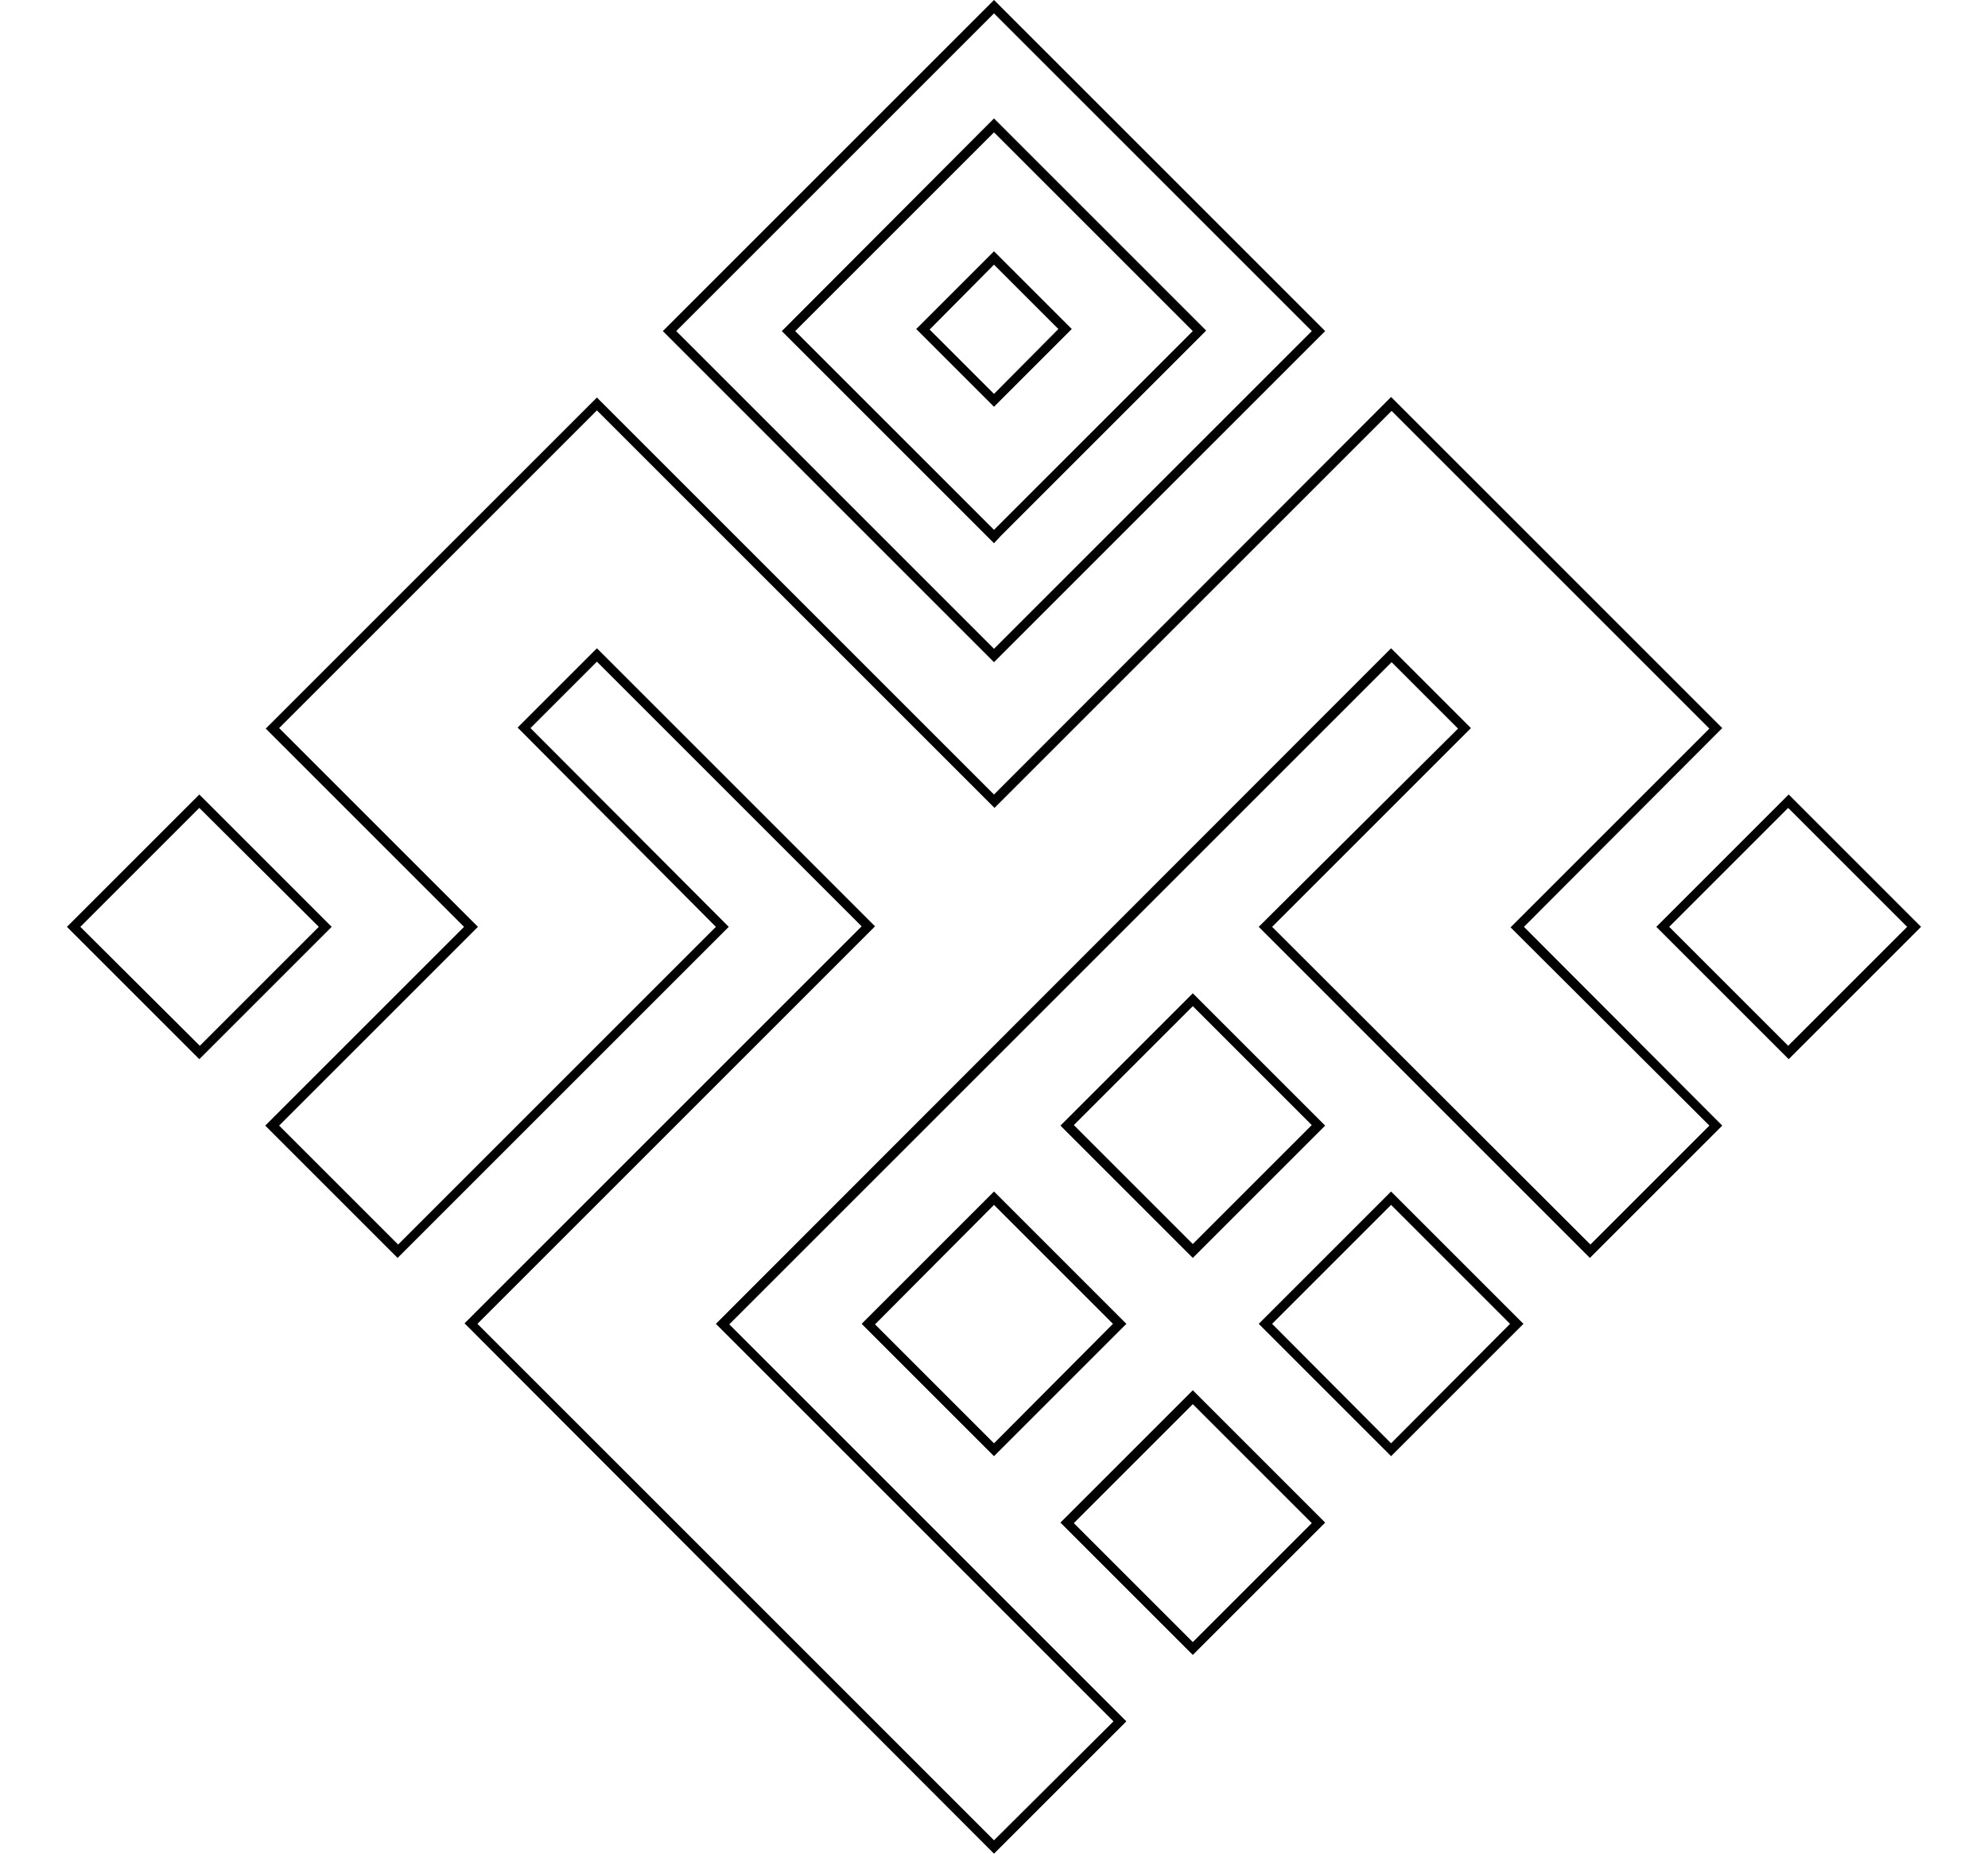 
<svg class="race_emblem" viewBox="0 0 386 360" xmlns="http://www.w3.org/2000/svg">
    <path d="M194.3,104.1l38.6-38.6l1.3-1.3l-1.3-1.3l-38.6-38.6l-1.3-1.3l-1.3,1.3L153.1,63l-1.3,1.3l1.3,1.3l38.6,38.6l1.3,1.3L194.3,104.1z M154.4,64.3L193,25.7l38.6,38.6L193,102.9L154.4,64.3z M257.3,64.3L193,0l-64.3,64.3l64.3,64.3L257.3,64.3z M193,2.6l61.7,61.7L193,126l-61.7-61.7L193,2.6z M208.1,63.9L193,48.8l-15.1,15.1L193,79L208.1,63.9z M193,51.4l12.5,12.5L193,76.5l-12.5-12.5L193,51.4z M334.4,141.4l-64.3-64.3L193,154.3l-77.1-77.1l-64.3,64.3L90.1,180l-38.6,38.6l25.7,25.7l64.3-64.3L103,141.4l12.9-12.9l51.4,51.4l-77.1,77.1L193,360l25.7-25.7l-77.1-77.1l128.6-128.6l12.9,12.9L244.4,180l64.3,64.3l25.7-25.7L295.9,180L334.4,141.4z M331.9,218.6l-23.1,23.1L247,180l37.3-37.3l1.3-1.3l-1.3-1.3l-12.9-12.9l-1.3-1.3L139,257.1l1.3,1.3l75.9,75.9L193,357.4L92.7,257.1l75.9-75.9l1.3-1.3l-52.7-52.7l-1.3-1.3l-14.1,14.1l-1.3,1.3l1.3,1.3L139,180l-61.7,61.7l-23.1-23.1l37.3-37.3l1.3-1.3l-1.3-1.3l-37.3-37.3l61.7-61.7l75.9,75.9l1.3,1.3l77.1-77.1l61.7,61.7l-37.3,37.3l-1.3,1.3l1.3,1.3L331.9,218.6z M347.3,154.3L321.6,180l25.7,25.7L373,180L347.3,154.3z M324.1,180l23.1-23.1l23.1,23.1l-23.1,23.1L324.1,180z M257.3,218.6l-25.7-25.7l-25.7,25.7l25.7,25.7L257.3,218.6z M231.6,195.4l23.1,23.1l-23.1,23.1l-23.1-23.1L231.6,195.4z M244.4,257.1l25.7,25.7l25.7-25.7l-25.7-25.7L244.4,257.1z M270.1,280.3L247,257.1l23.1-23.1l23.1,23.1L270.1,280.3z M167.3,257.1l25.7,25.7l25.7-25.7L193,231.4L167.3,257.1z M193,280.3l-23.1-23.1L193,234l23.1,23.1L193,280.3z M205.9,295.7l25.7,25.7l25.7-25.7L231.6,270L205.9,295.7z M231.6,318.9l-23.1-23.1l23.1-23.1l23.1,23.1L231.6,318.9z M38.7,154.3L13,180l25.7,25.7L64.4,180L38.7,154.3z M15.6,180l23.1-23.1L61.9,180l-23.1,23.1L15.6,180z"/>
</svg>
